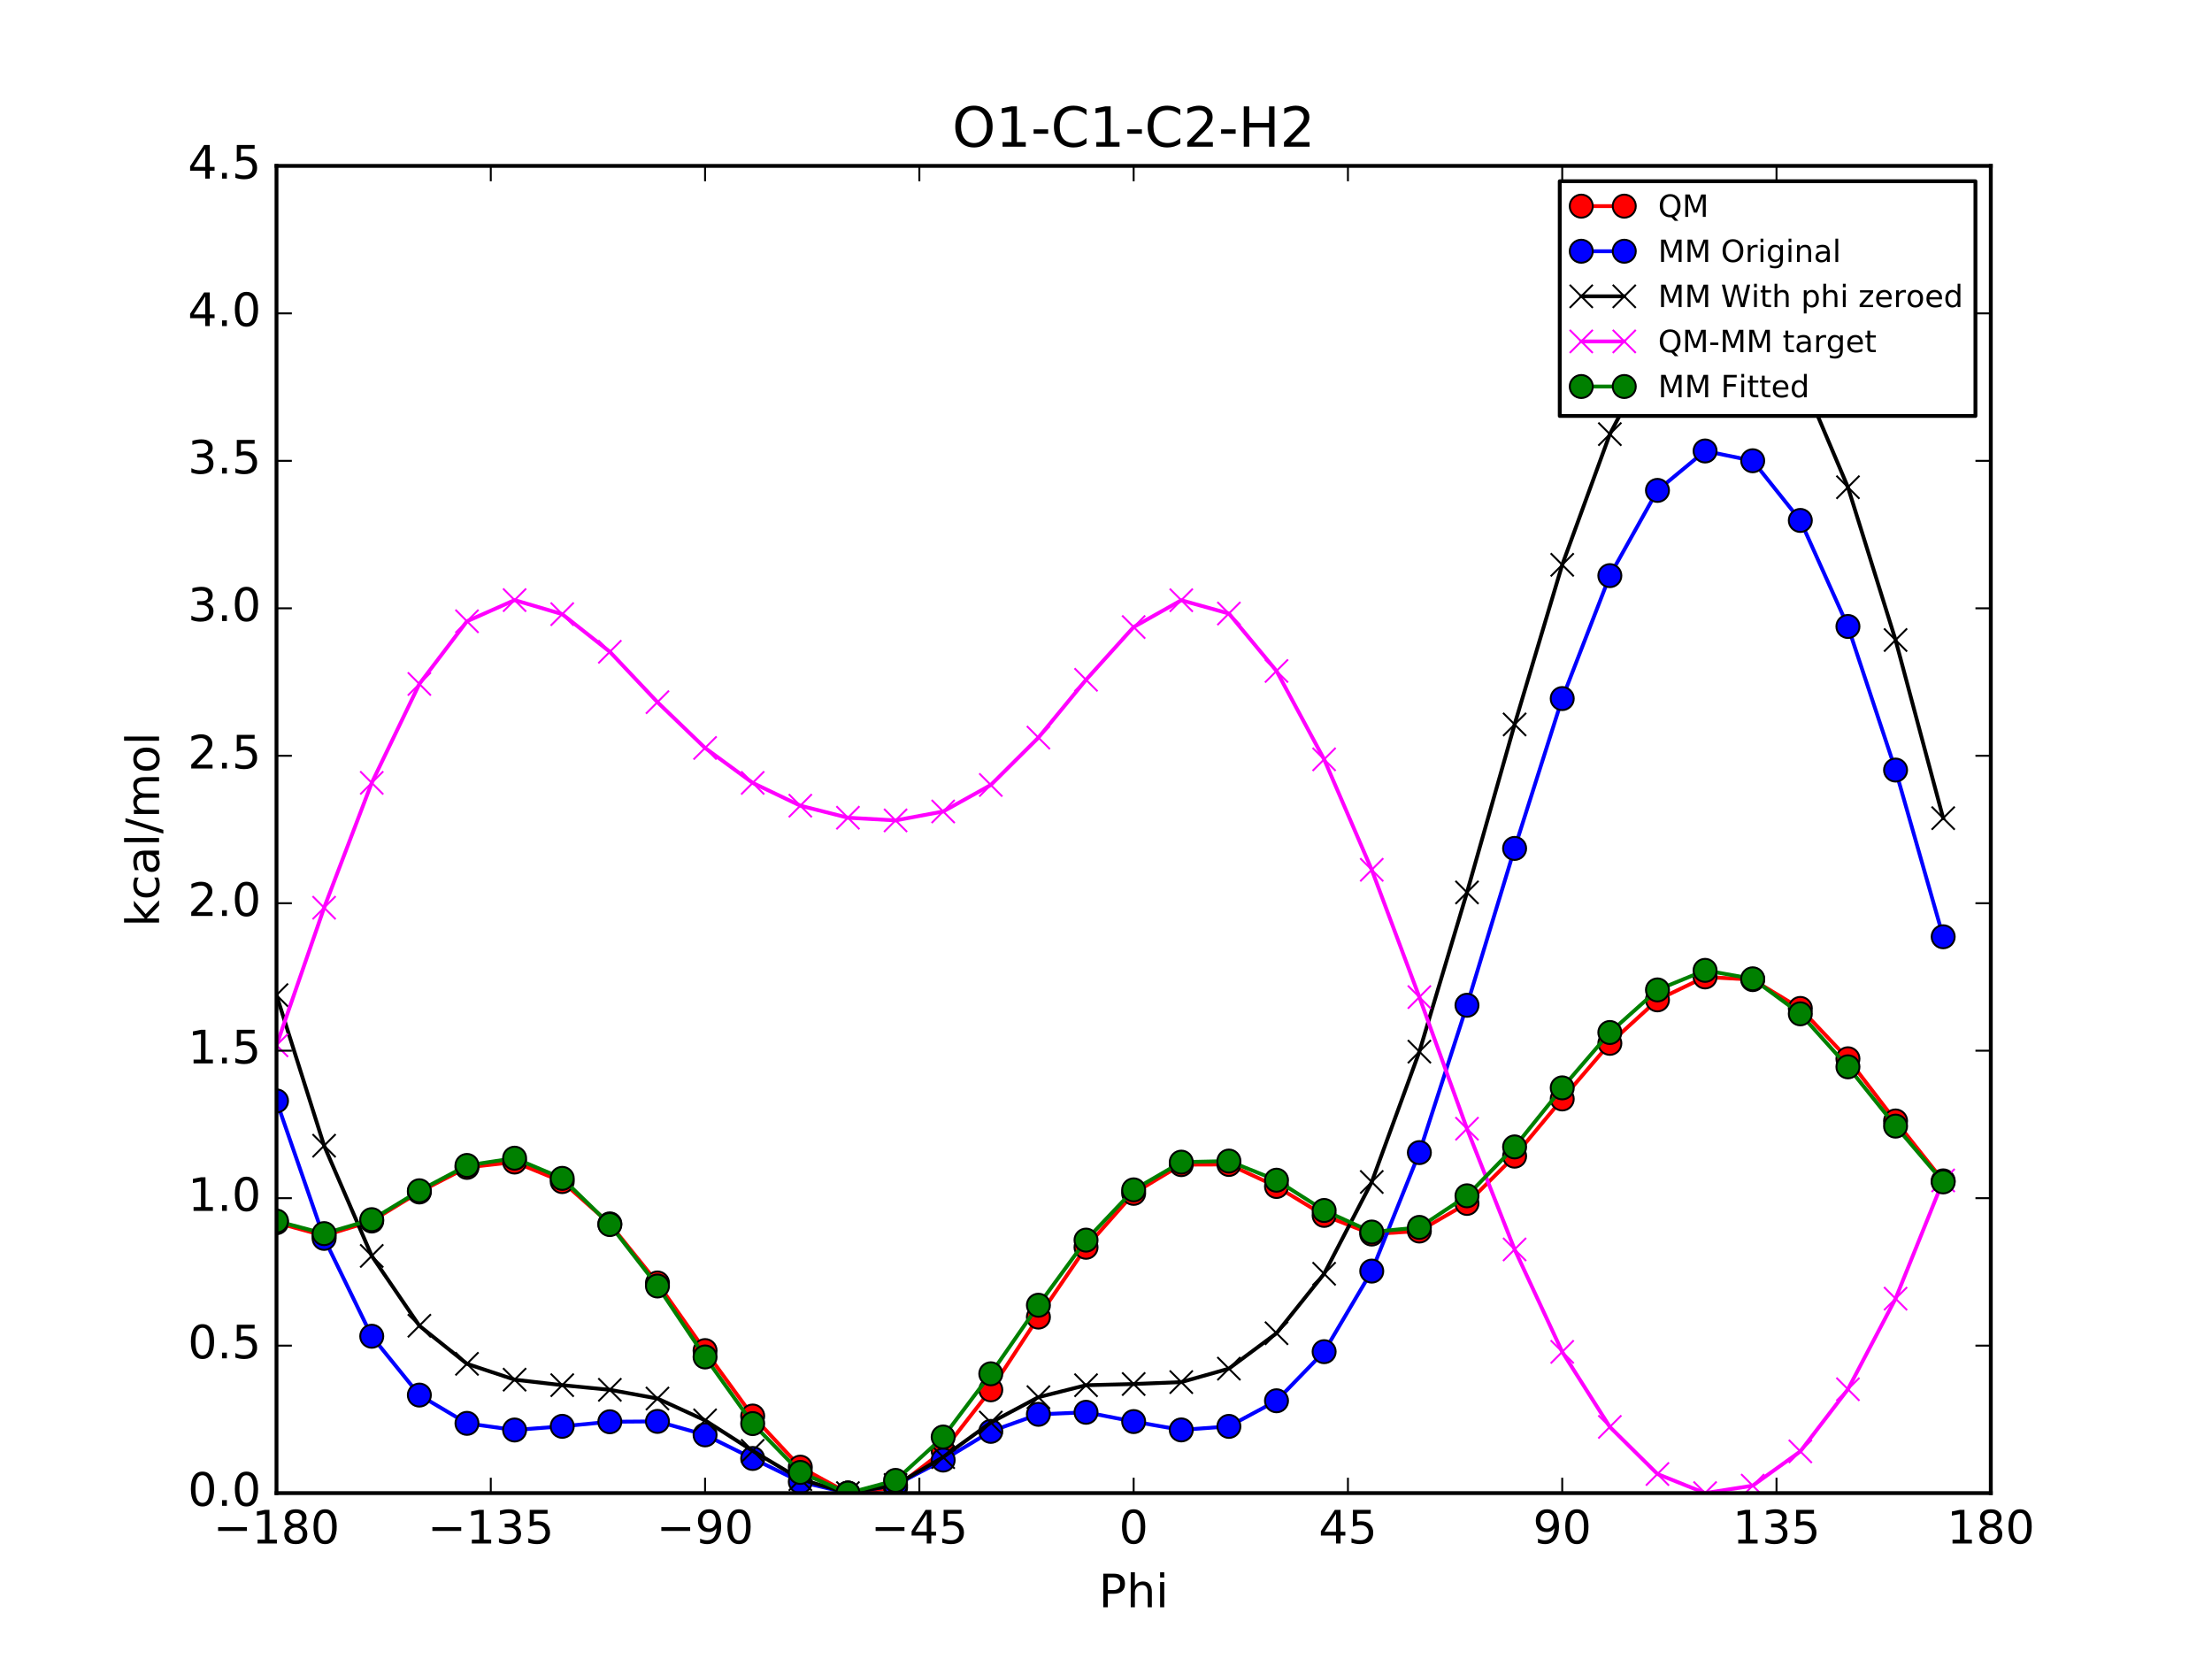 <?xml version="1.0" encoding="utf-8" standalone="no"?>
<!DOCTYPE svg PUBLIC "-//W3C//DTD SVG 1.1//EN"
  "http://www.w3.org/Graphics/SVG/1.1/DTD/svg11.dtd">
<!-- Created with matplotlib (http://matplotlib.org/) -->
<svg height="432pt" version="1.1" viewBox="0 0 576 432" width="576pt" xmlns="http://www.w3.org/2000/svg" xmlns:xlink="http://www.w3.org/1999/xlink">
 <defs>
  <style type="text/css">
*{stroke-linecap:butt;stroke-linejoin:round;stroke-miterlimit:100000;}
  </style>
 </defs>
 <g id="figure_1">
  <g id="patch_1">
   <path d="M 0 432 
L 576 432 
L 576 0 
L 0 0 
z
" style="fill:#ffffff;"/>
  </g>
  <g id="axes_1">
   <g id="patch_2">
    <path d="M 72 388.8 
L 518.4 388.8 
L 518.4 43.2 
L 72 43.2 
z
" style="fill:#ffffff;"/>
   </g>
   <g id="line2d_1">
    <path clip-path="url(#p0751ce3abf)" d="M 72.001 318.389 
L 84.4 321.778 
L 96.8 317.953 
L 109.2 310.391 
L 121.6 303.984 
L 134 302.594 
L 146.4 307.681 
L 158.8 318.696 
L 171.2 334.085 
L 183.6 351.69 
L 196 368.732 
L 208.4 382.044 
L 220.8 388.8 
L 233.2 387.379 
L 245.6 377.806 
L 258 361.907 
L 270.4 342.967 
L 282.8 324.79 
L 295.201 310.746 
L 307.6 303.266 
L 320 303.221 
L 332.4 308.959 
L 344.8 316.487 
L 357.2 321.345 
L 369.6 320.559 
L 382 313.364 
L 394.4 301.061 
L 406.8 286.165 
L 419.2 271.683 
L 431.6 260.364 
L 444 254.395 
L 456.4 255.091 
L 468.8 262.595 
L 481.2 275.704 
L 493.6 291.897 
L 506 307.495 
" style="fill:none;stroke:#ff0000;stroke-linecap:square;"/>
    <defs>
     <path d="M 0 3 
C 0.796 3 1.559 2.684 2.121 2.121 
C 2.684 1.559 3 0.796 3 0 
C 3 -0.796 2.684 -1.559 2.121 -2.121 
C 1.559 -2.684 0.796 -3 0 -3 
C -0.796 -3 -1.559 -2.684 -2.121 -2.121 
C -2.684 -1.559 -3 -0.796 -3 0 
C -3 0.796 -2.684 1.559 -2.121 2.121 
C -1.559 2.684 -0.796 3 0 3 
z
" id="me60878166b" style="stroke:#000000;stroke-width:0.5;"/>
    </defs>
    <g clip-path="url(#p0751ce3abf)">
     <use style="fill:#ff0000;stroke:#000000;stroke-width:0.5;" x="72.001" xlink:href="#me60878166b" y="318.389"/>
     <use style="fill:#ff0000;stroke:#000000;stroke-width:0.5;" x="84.4" xlink:href="#me60878166b" y="321.778"/>
     <use style="fill:#ff0000;stroke:#000000;stroke-width:0.5;" x="96.8" xlink:href="#me60878166b" y="317.953"/>
     <use style="fill:#ff0000;stroke:#000000;stroke-width:0.5;" x="109.2" xlink:href="#me60878166b" y="310.391"/>
     <use style="fill:#ff0000;stroke:#000000;stroke-width:0.5;" x="121.6" xlink:href="#me60878166b" y="303.984"/>
     <use style="fill:#ff0000;stroke:#000000;stroke-width:0.5;" x="134" xlink:href="#me60878166b" y="302.594"/>
     <use style="fill:#ff0000;stroke:#000000;stroke-width:0.5;" x="146.4" xlink:href="#me60878166b" y="307.681"/>
     <use style="fill:#ff0000;stroke:#000000;stroke-width:0.5;" x="158.8" xlink:href="#me60878166b" y="318.696"/>
     <use style="fill:#ff0000;stroke:#000000;stroke-width:0.5;" x="171.2" xlink:href="#me60878166b" y="334.085"/>
     <use style="fill:#ff0000;stroke:#000000;stroke-width:0.5;" x="183.6" xlink:href="#me60878166b" y="351.69"/>
     <use style="fill:#ff0000;stroke:#000000;stroke-width:0.5;" x="196" xlink:href="#me60878166b" y="368.732"/>
     <use style="fill:#ff0000;stroke:#000000;stroke-width:0.5;" x="208.4" xlink:href="#me60878166b" y="382.044"/>
     <use style="fill:#ff0000;stroke:#000000;stroke-width:0.5;" x="220.8" xlink:href="#me60878166b" y="388.8"/>
     <use style="fill:#ff0000;stroke:#000000;stroke-width:0.5;" x="233.2" xlink:href="#me60878166b" y="387.379"/>
     <use style="fill:#ff0000;stroke:#000000;stroke-width:0.5;" x="245.6" xlink:href="#me60878166b" y="377.806"/>
     <use style="fill:#ff0000;stroke:#000000;stroke-width:0.5;" x="258" xlink:href="#me60878166b" y="361.907"/>
     <use style="fill:#ff0000;stroke:#000000;stroke-width:0.5;" x="270.4" xlink:href="#me60878166b" y="342.967"/>
     <use style="fill:#ff0000;stroke:#000000;stroke-width:0.5;" x="282.8" xlink:href="#me60878166b" y="324.79"/>
     <use style="fill:#ff0000;stroke:#000000;stroke-width:0.5;" x="295.201" xlink:href="#me60878166b" y="310.746"/>
     <use style="fill:#ff0000;stroke:#000000;stroke-width:0.5;" x="307.6" xlink:href="#me60878166b" y="303.266"/>
     <use style="fill:#ff0000;stroke:#000000;stroke-width:0.5;" x="320" xlink:href="#me60878166b" y="303.221"/>
     <use style="fill:#ff0000;stroke:#000000;stroke-width:0.5;" x="332.4" xlink:href="#me60878166b" y="308.959"/>
     <use style="fill:#ff0000;stroke:#000000;stroke-width:0.5;" x="344.8" xlink:href="#me60878166b" y="316.487"/>
     <use style="fill:#ff0000;stroke:#000000;stroke-width:0.5;" x="357.2" xlink:href="#me60878166b" y="321.345"/>
     <use style="fill:#ff0000;stroke:#000000;stroke-width:0.5;" x="369.6" xlink:href="#me60878166b" y="320.559"/>
     <use style="fill:#ff0000;stroke:#000000;stroke-width:0.5;" x="382" xlink:href="#me60878166b" y="313.364"/>
     <use style="fill:#ff0000;stroke:#000000;stroke-width:0.5;" x="394.4" xlink:href="#me60878166b" y="301.061"/>
     <use style="fill:#ff0000;stroke:#000000;stroke-width:0.5;" x="406.8" xlink:href="#me60878166b" y="286.165"/>
     <use style="fill:#ff0000;stroke:#000000;stroke-width:0.5;" x="419.2" xlink:href="#me60878166b" y="271.683"/>
     <use style="fill:#ff0000;stroke:#000000;stroke-width:0.5;" x="431.6" xlink:href="#me60878166b" y="260.364"/>
     <use style="fill:#ff0000;stroke:#000000;stroke-width:0.5;" x="444" xlink:href="#me60878166b" y="254.395"/>
     <use style="fill:#ff0000;stroke:#000000;stroke-width:0.5;" x="456.4" xlink:href="#me60878166b" y="255.091"/>
     <use style="fill:#ff0000;stroke:#000000;stroke-width:0.5;" x="468.8" xlink:href="#me60878166b" y="262.595"/>
     <use style="fill:#ff0000;stroke:#000000;stroke-width:0.5;" x="481.2" xlink:href="#me60878166b" y="275.704"/>
     <use style="fill:#ff0000;stroke:#000000;stroke-width:0.5;" x="493.6" xlink:href="#me60878166b" y="291.897"/>
     <use style="fill:#ff0000;stroke:#000000;stroke-width:0.5;" x="506" xlink:href="#me60878166b" y="307.495"/>
    </g>
   </g>
   <g id="line2d_2">
    <path clip-path="url(#p0751ce3abf)" d="M 72.001 286.673 
L 84.4 322.471 
L 96.8 347.954 
L 109.2 363.275 
L 121.6 370.637 
L 134 372.37 
L 146.4 371.413 
L 158.8 370.225 
L 171.2 370.127 
L 183.6 373.639 
L 196 379.78 
L 208.4 385.849 
L 220.8 388.8 
L 233.2 386.693 
L 245.6 380.202 
L 258 372.726 
L 270.4 368.287 
L 282.8 367.753 
L 295.201 370.174 
L 307.6 372.349 
L 320 371.427 
L 332.4 364.758 
L 344.8 351.973 
L 357.2 330.99 
L 369.6 300.133 
L 382 261.77 
L 394.4 220.927 
L 406.8 181.905 
L 419.2 149.893 
L 431.6 127.697 
L 444 117.436 
L 456.4 119.979 
L 468.8 135.521 
L 481.2 163.133 
L 493.6 200.523 
L 506 243.932 
" style="fill:none;stroke:#0000ff;stroke-linecap:square;"/>
    <defs>
     <path d="M 0 3 
C 0.796 3 1.559 2.684 2.121 2.121 
C 2.684 1.559 3 0.796 3 0 
C 3 -0.796 2.684 -1.559 2.121 -2.121 
C 1.559 -2.684 0.796 -3 0 -3 
C -0.796 -3 -1.559 -2.684 -2.121 -2.121 
C -2.684 -1.559 -3 -0.796 -3 0 
C -3 0.796 -2.684 1.559 -2.121 2.121 
C -1.559 2.684 -0.796 3 0 3 
z
" id="m9557fcaba2" style="stroke:#000000;stroke-width:0.5;"/>
    </defs>
    <g clip-path="url(#p0751ce3abf)">
     <use style="fill:#0000ff;stroke:#000000;stroke-width:0.5;" x="72.001" xlink:href="#m9557fcaba2" y="286.673"/>
     <use style="fill:#0000ff;stroke:#000000;stroke-width:0.5;" x="84.4" xlink:href="#m9557fcaba2" y="322.471"/>
     <use style="fill:#0000ff;stroke:#000000;stroke-width:0.5;" x="96.8" xlink:href="#m9557fcaba2" y="347.954"/>
     <use style="fill:#0000ff;stroke:#000000;stroke-width:0.5;" x="109.2" xlink:href="#m9557fcaba2" y="363.275"/>
     <use style="fill:#0000ff;stroke:#000000;stroke-width:0.5;" x="121.6" xlink:href="#m9557fcaba2" y="370.637"/>
     <use style="fill:#0000ff;stroke:#000000;stroke-width:0.5;" x="134" xlink:href="#m9557fcaba2" y="372.37"/>
     <use style="fill:#0000ff;stroke:#000000;stroke-width:0.5;" x="146.4" xlink:href="#m9557fcaba2" y="371.413"/>
     <use style="fill:#0000ff;stroke:#000000;stroke-width:0.5;" x="158.8" xlink:href="#m9557fcaba2" y="370.225"/>
     <use style="fill:#0000ff;stroke:#000000;stroke-width:0.5;" x="171.2" xlink:href="#m9557fcaba2" y="370.127"/>
     <use style="fill:#0000ff;stroke:#000000;stroke-width:0.5;" x="183.6" xlink:href="#m9557fcaba2" y="373.639"/>
     <use style="fill:#0000ff;stroke:#000000;stroke-width:0.5;" x="196" xlink:href="#m9557fcaba2" y="379.78"/>
     <use style="fill:#0000ff;stroke:#000000;stroke-width:0.5;" x="208.4" xlink:href="#m9557fcaba2" y="385.849"/>
     <use style="fill:#0000ff;stroke:#000000;stroke-width:0.5;" x="220.8" xlink:href="#m9557fcaba2" y="388.8"/>
     <use style="fill:#0000ff;stroke:#000000;stroke-width:0.5;" x="233.2" xlink:href="#m9557fcaba2" y="386.693"/>
     <use style="fill:#0000ff;stroke:#000000;stroke-width:0.5;" x="245.6" xlink:href="#m9557fcaba2" y="380.202"/>
     <use style="fill:#0000ff;stroke:#000000;stroke-width:0.5;" x="258" xlink:href="#m9557fcaba2" y="372.726"/>
     <use style="fill:#0000ff;stroke:#000000;stroke-width:0.5;" x="270.4" xlink:href="#m9557fcaba2" y="368.287"/>
     <use style="fill:#0000ff;stroke:#000000;stroke-width:0.5;" x="282.8" xlink:href="#m9557fcaba2" y="367.753"/>
     <use style="fill:#0000ff;stroke:#000000;stroke-width:0.5;" x="295.201" xlink:href="#m9557fcaba2" y="370.174"/>
     <use style="fill:#0000ff;stroke:#000000;stroke-width:0.5;" x="307.6" xlink:href="#m9557fcaba2" y="372.349"/>
     <use style="fill:#0000ff;stroke:#000000;stroke-width:0.5;" x="320" xlink:href="#m9557fcaba2" y="371.427"/>
     <use style="fill:#0000ff;stroke:#000000;stroke-width:0.5;" x="332.4" xlink:href="#m9557fcaba2" y="364.758"/>
     <use style="fill:#0000ff;stroke:#000000;stroke-width:0.5;" x="344.8" xlink:href="#m9557fcaba2" y="351.973"/>
     <use style="fill:#0000ff;stroke:#000000;stroke-width:0.5;" x="357.2" xlink:href="#m9557fcaba2" y="330.99"/>
     <use style="fill:#0000ff;stroke:#000000;stroke-width:0.5;" x="369.6" xlink:href="#m9557fcaba2" y="300.133"/>
     <use style="fill:#0000ff;stroke:#000000;stroke-width:0.5;" x="382" xlink:href="#m9557fcaba2" y="261.77"/>
     <use style="fill:#0000ff;stroke:#000000;stroke-width:0.5;" x="394.4" xlink:href="#m9557fcaba2" y="220.927"/>
     <use style="fill:#0000ff;stroke:#000000;stroke-width:0.5;" x="406.8" xlink:href="#m9557fcaba2" y="181.905"/>
     <use style="fill:#0000ff;stroke:#000000;stroke-width:0.5;" x="419.2" xlink:href="#m9557fcaba2" y="149.893"/>
     <use style="fill:#0000ff;stroke:#000000;stroke-width:0.5;" x="431.6" xlink:href="#m9557fcaba2" y="127.697"/>
     <use style="fill:#0000ff;stroke:#000000;stroke-width:0.5;" x="444" xlink:href="#m9557fcaba2" y="117.436"/>
     <use style="fill:#0000ff;stroke:#000000;stroke-width:0.5;" x="456.4" xlink:href="#m9557fcaba2" y="119.979"/>
     <use style="fill:#0000ff;stroke:#000000;stroke-width:0.5;" x="468.8" xlink:href="#m9557fcaba2" y="135.521"/>
     <use style="fill:#0000ff;stroke:#000000;stroke-width:0.5;" x="481.2" xlink:href="#m9557fcaba2" y="163.133"/>
     <use style="fill:#0000ff;stroke:#000000;stroke-width:0.5;" x="493.6" xlink:href="#m9557fcaba2" y="200.523"/>
     <use style="fill:#0000ff;stroke:#000000;stroke-width:0.5;" x="506" xlink:href="#m9557fcaba2" y="243.932"/>
    </g>
   </g>
   <g id="line2d_3">
    <path clip-path="url(#p0751ce3abf)" d="M 72.001 259.128 
L 84.4 298.34 
L 96.8 327.035 
L 109.2 345.221 
L 121.6 355.138 
L 134 359.261 
L 146.4 360.692 
L 158.8 361.904 
L 171.2 364.175 
L 183.6 369.855 
L 196 377.801 
L 208.4 385.176 
L 220.8 388.8 
L 233.2 386.681 
L 245.6 379.43 
L 258 370.433 
L 270.4 363.822 
L 282.8 360.707 
L 295.201 360.397 
L 307.6 359.896 
L 320 356.392 
L 332.4 347.173 
L 344.8 331.688 
L 357.2 307.782 
L 369.6 273.846 
L 382 232.381 
L 394.4 188.642 
L 406.8 147.075 
L 419.2 113.05 
L 431.6 89.464 
L 444 78.527 
L 456.4 81.164 
L 468.8 97.589 
L 481.2 126.878 
L 493.6 166.66 
L 506 213.048 
" style="fill:none;stroke:#000000;stroke-linecap:square;"/>
    <defs>
     <path d="M -3 3 
L 3 -3 
M -3 -3 
L 3 3 
" id="mff83d331c1" style="stroke:#000000;stroke-width:0.5;"/>
    </defs>
    <g clip-path="url(#p0751ce3abf)">
     <use style="stroke:#000000;stroke-width:0.5;" x="72.001" xlink:href="#mff83d331c1" y="259.128"/>
     <use style="stroke:#000000;stroke-width:0.5;" x="84.4" xlink:href="#mff83d331c1" y="298.34"/>
     <use style="stroke:#000000;stroke-width:0.5;" x="96.8" xlink:href="#mff83d331c1" y="327.035"/>
     <use style="stroke:#000000;stroke-width:0.5;" x="109.2" xlink:href="#mff83d331c1" y="345.221"/>
     <use style="stroke:#000000;stroke-width:0.5;" x="121.6" xlink:href="#mff83d331c1" y="355.138"/>
     <use style="stroke:#000000;stroke-width:0.5;" x="134" xlink:href="#mff83d331c1" y="359.261"/>
     <use style="stroke:#000000;stroke-width:0.5;" x="146.4" xlink:href="#mff83d331c1" y="360.692"/>
     <use style="stroke:#000000;stroke-width:0.5;" x="158.8" xlink:href="#mff83d331c1" y="361.904"/>
     <use style="stroke:#000000;stroke-width:0.5;" x="171.2" xlink:href="#mff83d331c1" y="364.175"/>
     <use style="stroke:#000000;stroke-width:0.5;" x="183.6" xlink:href="#mff83d331c1" y="369.855"/>
     <use style="stroke:#000000;stroke-width:0.5;" x="196" xlink:href="#mff83d331c1" y="377.801"/>
     <use style="stroke:#000000;stroke-width:0.5;" x="208.4" xlink:href="#mff83d331c1" y="385.176"/>
     <use style="stroke:#000000;stroke-width:0.5;" x="220.8" xlink:href="#mff83d331c1" y="388.8"/>
     <use style="stroke:#000000;stroke-width:0.5;" x="233.2" xlink:href="#mff83d331c1" y="386.681"/>
     <use style="stroke:#000000;stroke-width:0.5;" x="245.6" xlink:href="#mff83d331c1" y="379.43"/>
     <use style="stroke:#000000;stroke-width:0.5;" x="258" xlink:href="#mff83d331c1" y="370.433"/>
     <use style="stroke:#000000;stroke-width:0.5;" x="270.4" xlink:href="#mff83d331c1" y="363.822"/>
     <use style="stroke:#000000;stroke-width:0.5;" x="282.8" xlink:href="#mff83d331c1" y="360.707"/>
     <use style="stroke:#000000;stroke-width:0.5;" x="295.201" xlink:href="#mff83d331c1" y="360.397"/>
     <use style="stroke:#000000;stroke-width:0.5;" x="307.6" xlink:href="#mff83d331c1" y="359.896"/>
     <use style="stroke:#000000;stroke-width:0.5;" x="320" xlink:href="#mff83d331c1" y="356.392"/>
     <use style="stroke:#000000;stroke-width:0.5;" x="332.4" xlink:href="#mff83d331c1" y="347.173"/>
     <use style="stroke:#000000;stroke-width:0.5;" x="344.8" xlink:href="#mff83d331c1" y="331.688"/>
     <use style="stroke:#000000;stroke-width:0.5;" x="357.2" xlink:href="#mff83d331c1" y="307.782"/>
     <use style="stroke:#000000;stroke-width:0.5;" x="369.6" xlink:href="#mff83d331c1" y="273.846"/>
     <use style="stroke:#000000;stroke-width:0.5;" x="382" xlink:href="#mff83d331c1" y="232.381"/>
     <use style="stroke:#000000;stroke-width:0.5;" x="394.4" xlink:href="#mff83d331c1" y="188.642"/>
     <use style="stroke:#000000;stroke-width:0.5;" x="406.8" xlink:href="#mff83d331c1" y="147.075"/>
     <use style="stroke:#000000;stroke-width:0.5;" x="419.2" xlink:href="#mff83d331c1" y="113.05"/>
     <use style="stroke:#000000;stroke-width:0.5;" x="431.6" xlink:href="#mff83d331c1" y="89.464"/>
     <use style="stroke:#000000;stroke-width:0.5;" x="444" xlink:href="#mff83d331c1" y="78.527"/>
     <use style="stroke:#000000;stroke-width:0.5;" x="456.4" xlink:href="#mff83d331c1" y="81.164"/>
     <use style="stroke:#000000;stroke-width:0.5;" x="468.8" xlink:href="#mff83d331c1" y="97.589"/>
     <use style="stroke:#000000;stroke-width:0.5;" x="481.2" xlink:href="#mff83d331c1" y="126.878"/>
     <use style="stroke:#000000;stroke-width:0.5;" x="493.6" xlink:href="#mff83d331c1" y="166.66"/>
     <use style="stroke:#000000;stroke-width:0.5;" x="506" xlink:href="#mff83d331c1" y="213.048"/>
    </g>
   </g>
   <g id="line2d_4">
    <path clip-path="url(#p0751ce3abf)" d="M 72.001 272.193 
L 84.4 236.37 
L 96.8 203.85 
L 109.2 178.102 
L 121.6 161.778 
L 134 156.265 
L 146.4 159.921 
L 158.8 169.724 
L 171.2 182.841 
L 183.6 194.768 
L 196 203.862 
L 208.4 209.8 
L 220.8 212.932 
L 233.2 213.63 
L 245.6 211.308 
L 258 204.407 
L 270.4 192.077 
L 282.8 177.015 
L 295.201 163.281 
L 307.6 156.302 
L 320 159.761 
L 332.4 174.718 
L 344.8 197.731 
L 357.2 226.494 
L 369.6 259.645 
L 382 293.915 
L 394.4 325.351 
L 406.8 352.022 
L 419.2 371.565 
L 431.6 383.832 
L 444 388.8 
L 456.4 386.86 
L 468.8 377.938 
L 481.2 361.758 
L 493.6 338.168 
L 506 307.379 
" style="fill:none;stroke:#ff00ff;stroke-linecap:square;"/>
    <defs>
     <path d="M -3 3 
L 3 -3 
M -3 -3 
L 3 3 
" id="m283fae4f85" style="stroke:#ff00ff;stroke-width:0.5;"/>
    </defs>
    <g clip-path="url(#p0751ce3abf)">
     <use style="fill:#ff00ff;stroke:#ff00ff;stroke-width:0.5;" x="72.001" xlink:href="#m283fae4f85" y="272.193"/>
     <use style="fill:#ff00ff;stroke:#ff00ff;stroke-width:0.5;" x="84.4" xlink:href="#m283fae4f85" y="236.37"/>
     <use style="fill:#ff00ff;stroke:#ff00ff;stroke-width:0.5;" x="96.8" xlink:href="#m283fae4f85" y="203.85"/>
     <use style="fill:#ff00ff;stroke:#ff00ff;stroke-width:0.5;" x="109.2" xlink:href="#m283fae4f85" y="178.102"/>
     <use style="fill:#ff00ff;stroke:#ff00ff;stroke-width:0.5;" x="121.6" xlink:href="#m283fae4f85" y="161.778"/>
     <use style="fill:#ff00ff;stroke:#ff00ff;stroke-width:0.5;" x="134" xlink:href="#m283fae4f85" y="156.265"/>
     <use style="fill:#ff00ff;stroke:#ff00ff;stroke-width:0.5;" x="146.4" xlink:href="#m283fae4f85" y="159.921"/>
     <use style="fill:#ff00ff;stroke:#ff00ff;stroke-width:0.5;" x="158.8" xlink:href="#m283fae4f85" y="169.724"/>
     <use style="fill:#ff00ff;stroke:#ff00ff;stroke-width:0.5;" x="171.2" xlink:href="#m283fae4f85" y="182.841"/>
     <use style="fill:#ff00ff;stroke:#ff00ff;stroke-width:0.5;" x="183.6" xlink:href="#m283fae4f85" y="194.768"/>
     <use style="fill:#ff00ff;stroke:#ff00ff;stroke-width:0.5;" x="196" xlink:href="#m283fae4f85" y="203.862"/>
     <use style="fill:#ff00ff;stroke:#ff00ff;stroke-width:0.5;" x="208.4" xlink:href="#m283fae4f85" y="209.8"/>
     <use style="fill:#ff00ff;stroke:#ff00ff;stroke-width:0.5;" x="220.8" xlink:href="#m283fae4f85" y="212.932"/>
     <use style="fill:#ff00ff;stroke:#ff00ff;stroke-width:0.5;" x="233.2" xlink:href="#m283fae4f85" y="213.63"/>
     <use style="fill:#ff00ff;stroke:#ff00ff;stroke-width:0.5;" x="245.6" xlink:href="#m283fae4f85" y="211.308"/>
     <use style="fill:#ff00ff;stroke:#ff00ff;stroke-width:0.5;" x="258" xlink:href="#m283fae4f85" y="204.407"/>
     <use style="fill:#ff00ff;stroke:#ff00ff;stroke-width:0.5;" x="270.4" xlink:href="#m283fae4f85" y="192.077"/>
     <use style="fill:#ff00ff;stroke:#ff00ff;stroke-width:0.5;" x="282.8" xlink:href="#m283fae4f85" y="177.015"/>
     <use style="fill:#ff00ff;stroke:#ff00ff;stroke-width:0.5;" x="295.201" xlink:href="#m283fae4f85" y="163.281"/>
     <use style="fill:#ff00ff;stroke:#ff00ff;stroke-width:0.5;" x="307.6" xlink:href="#m283fae4f85" y="156.302"/>
     <use style="fill:#ff00ff;stroke:#ff00ff;stroke-width:0.5;" x="320" xlink:href="#m283fae4f85" y="159.761"/>
     <use style="fill:#ff00ff;stroke:#ff00ff;stroke-width:0.5;" x="332.4" xlink:href="#m283fae4f85" y="174.718"/>
     <use style="fill:#ff00ff;stroke:#ff00ff;stroke-width:0.5;" x="344.8" xlink:href="#m283fae4f85" y="197.731"/>
     <use style="fill:#ff00ff;stroke:#ff00ff;stroke-width:0.5;" x="357.2" xlink:href="#m283fae4f85" y="226.494"/>
     <use style="fill:#ff00ff;stroke:#ff00ff;stroke-width:0.5;" x="369.6" xlink:href="#m283fae4f85" y="259.645"/>
     <use style="fill:#ff00ff;stroke:#ff00ff;stroke-width:0.5;" x="382" xlink:href="#m283fae4f85" y="293.915"/>
     <use style="fill:#ff00ff;stroke:#ff00ff;stroke-width:0.5;" x="394.4" xlink:href="#m283fae4f85" y="325.351"/>
     <use style="fill:#ff00ff;stroke:#ff00ff;stroke-width:0.5;" x="406.8" xlink:href="#m283fae4f85" y="352.022"/>
     <use style="fill:#ff00ff;stroke:#ff00ff;stroke-width:0.5;" x="419.2" xlink:href="#m283fae4f85" y="371.565"/>
     <use style="fill:#ff00ff;stroke:#ff00ff;stroke-width:0.5;" x="431.6" xlink:href="#m283fae4f85" y="383.832"/>
     <use style="fill:#ff00ff;stroke:#ff00ff;stroke-width:0.5;" x="444" xlink:href="#m283fae4f85" y="388.8"/>
     <use style="fill:#ff00ff;stroke:#ff00ff;stroke-width:0.5;" x="456.4" xlink:href="#m283fae4f85" y="386.86"/>
     <use style="fill:#ff00ff;stroke:#ff00ff;stroke-width:0.5;" x="468.8" xlink:href="#m283fae4f85" y="377.938"/>
     <use style="fill:#ff00ff;stroke:#ff00ff;stroke-width:0.5;" x="481.2" xlink:href="#m283fae4f85" y="361.758"/>
     <use style="fill:#ff00ff;stroke:#ff00ff;stroke-width:0.5;" x="493.6" xlink:href="#m283fae4f85" y="338.168"/>
     <use style="fill:#ff00ff;stroke:#ff00ff;stroke-width:0.5;" x="506" xlink:href="#m283fae4f85" y="307.379"/>
    </g>
   </g>
   <g id="line2d_5">
    <path clip-path="url(#p0751ce3abf)" d="M 72.001 317.96 
L 84.4 321.229 
L 96.8 317.595 
L 109.2 310.071 
L 121.6 303.479 
L 134 301.59 
L 146.4 306.841 
L 158.8 318.873 
L 171.2 334.87 
L 183.6 353.351 
L 196 370.703 
L 208.4 383.414 
L 220.8 388.8 
L 233.2 385.491 
L 245.6 374.194 
L 258 357.734 
L 270.4 339.878 
L 282.8 322.922 
L 295.201 309.837 
L 307.6 302.619 
L 320 302.339 
L 332.4 307.321 
L 344.8 315.201 
L 357.2 320.816 
L 369.6 319.612 
L 382 311.383 
L 394.4 298.65 
L 406.8 283.276 
L 419.2 268.861 
L 431.6 257.771 
L 444 252.681 
L 456.4 254.88 
L 468.8 264 
L 481.2 277.8 
L 493.6 293.236 
L 506 307.767 
" style="fill:none;stroke:#008000;stroke-linecap:square;"/>
    <defs>
     <path d="M 0 3 
C 0.796 3 1.559 2.684 2.121 2.121 
C 2.684 1.559 3 0.796 3 0 
C 3 -0.796 2.684 -1.559 2.121 -2.121 
C 1.559 -2.684 0.796 -3 0 -3 
C -0.796 -3 -1.559 -2.684 -2.121 -2.121 
C -2.684 -1.559 -3 -0.796 -3 0 
C -3 0.796 -2.684 1.559 -2.121 2.121 
C -1.559 2.684 -0.796 3 0 3 
z
" id="m7d2b274a82" style="stroke:#000000;stroke-width:0.5;"/>
    </defs>
    <g clip-path="url(#p0751ce3abf)">
     <use style="fill:#008000;stroke:#000000;stroke-width:0.5;" x="72.001" xlink:href="#m7d2b274a82" y="317.96"/>
     <use style="fill:#008000;stroke:#000000;stroke-width:0.5;" x="84.4" xlink:href="#m7d2b274a82" y="321.229"/>
     <use style="fill:#008000;stroke:#000000;stroke-width:0.5;" x="96.8" xlink:href="#m7d2b274a82" y="317.595"/>
     <use style="fill:#008000;stroke:#000000;stroke-width:0.5;" x="109.2" xlink:href="#m7d2b274a82" y="310.071"/>
     <use style="fill:#008000;stroke:#000000;stroke-width:0.5;" x="121.6" xlink:href="#m7d2b274a82" y="303.479"/>
     <use style="fill:#008000;stroke:#000000;stroke-width:0.5;" x="134" xlink:href="#m7d2b274a82" y="301.59"/>
     <use style="fill:#008000;stroke:#000000;stroke-width:0.5;" x="146.4" xlink:href="#m7d2b274a82" y="306.841"/>
     <use style="fill:#008000;stroke:#000000;stroke-width:0.5;" x="158.8" xlink:href="#m7d2b274a82" y="318.873"/>
     <use style="fill:#008000;stroke:#000000;stroke-width:0.5;" x="171.2" xlink:href="#m7d2b274a82" y="334.87"/>
     <use style="fill:#008000;stroke:#000000;stroke-width:0.5;" x="183.6" xlink:href="#m7d2b274a82" y="353.351"/>
     <use style="fill:#008000;stroke:#000000;stroke-width:0.5;" x="196" xlink:href="#m7d2b274a82" y="370.703"/>
     <use style="fill:#008000;stroke:#000000;stroke-width:0.5;" x="208.4" xlink:href="#m7d2b274a82" y="383.414"/>
     <use style="fill:#008000;stroke:#000000;stroke-width:0.5;" x="220.8" xlink:href="#m7d2b274a82" y="388.8"/>
     <use style="fill:#008000;stroke:#000000;stroke-width:0.5;" x="233.2" xlink:href="#m7d2b274a82" y="385.491"/>
     <use style="fill:#008000;stroke:#000000;stroke-width:0.5;" x="245.6" xlink:href="#m7d2b274a82" y="374.194"/>
     <use style="fill:#008000;stroke:#000000;stroke-width:0.5;" x="258" xlink:href="#m7d2b274a82" y="357.734"/>
     <use style="fill:#008000;stroke:#000000;stroke-width:0.5;" x="270.4" xlink:href="#m7d2b274a82" y="339.878"/>
     <use style="fill:#008000;stroke:#000000;stroke-width:0.5;" x="282.8" xlink:href="#m7d2b274a82" y="322.922"/>
     <use style="fill:#008000;stroke:#000000;stroke-width:0.5;" x="295.201" xlink:href="#m7d2b274a82" y="309.837"/>
     <use style="fill:#008000;stroke:#000000;stroke-width:0.5;" x="307.6" xlink:href="#m7d2b274a82" y="302.619"/>
     <use style="fill:#008000;stroke:#000000;stroke-width:0.5;" x="320" xlink:href="#m7d2b274a82" y="302.339"/>
     <use style="fill:#008000;stroke:#000000;stroke-width:0.5;" x="332.4" xlink:href="#m7d2b274a82" y="307.321"/>
     <use style="fill:#008000;stroke:#000000;stroke-width:0.5;" x="344.8" xlink:href="#m7d2b274a82" y="315.201"/>
     <use style="fill:#008000;stroke:#000000;stroke-width:0.5;" x="357.2" xlink:href="#m7d2b274a82" y="320.816"/>
     <use style="fill:#008000;stroke:#000000;stroke-width:0.5;" x="369.6" xlink:href="#m7d2b274a82" y="319.612"/>
     <use style="fill:#008000;stroke:#000000;stroke-width:0.5;" x="382" xlink:href="#m7d2b274a82" y="311.383"/>
     <use style="fill:#008000;stroke:#000000;stroke-width:0.5;" x="394.4" xlink:href="#m7d2b274a82" y="298.65"/>
     <use style="fill:#008000;stroke:#000000;stroke-width:0.5;" x="406.8" xlink:href="#m7d2b274a82" y="283.276"/>
     <use style="fill:#008000;stroke:#000000;stroke-width:0.5;" x="419.2" xlink:href="#m7d2b274a82" y="268.861"/>
     <use style="fill:#008000;stroke:#000000;stroke-width:0.5;" x="431.6" xlink:href="#m7d2b274a82" y="257.771"/>
     <use style="fill:#008000;stroke:#000000;stroke-width:0.5;" x="444" xlink:href="#m7d2b274a82" y="252.681"/>
     <use style="fill:#008000;stroke:#000000;stroke-width:0.5;" x="456.4" xlink:href="#m7d2b274a82" y="254.88"/>
     <use style="fill:#008000;stroke:#000000;stroke-width:0.5;" x="468.8" xlink:href="#m7d2b274a82" y="264"/>
     <use style="fill:#008000;stroke:#000000;stroke-width:0.5;" x="481.2" xlink:href="#m7d2b274a82" y="277.8"/>
     <use style="fill:#008000;stroke:#000000;stroke-width:0.5;" x="493.6" xlink:href="#m7d2b274a82" y="293.236"/>
     <use style="fill:#008000;stroke:#000000;stroke-width:0.5;" x="506" xlink:href="#m7d2b274a82" y="307.767"/>
    </g>
   </g>
   <g id="patch_3">
    <path d="M 72 388.8 
L 518.4 388.8 
" style="fill:none;stroke:#000000;stroke-linecap:square;stroke-linejoin:miter;"/>
   </g>
   <g id="patch_4">
    <path d="M 72 43.2 
L 518.4 43.2 
" style="fill:none;stroke:#000000;stroke-linecap:square;stroke-linejoin:miter;"/>
   </g>
   <g id="patch_5">
    <path d="M 518.4 388.8 
L 518.4 43.2 
" style="fill:none;stroke:#000000;stroke-linecap:square;stroke-linejoin:miter;"/>
   </g>
   <g id="patch_6">
    <path d="M 72 388.8 
L 72 43.2 
" style="fill:none;stroke:#000000;stroke-linecap:square;stroke-linejoin:miter;"/>
   </g>
   <g id="matplotlib.axis_1">
    <g id="xtick_1">
     <g id="line2d_6">
      <defs>
       <path d="M 0 0 
L 0 -4 
" id="m787a6247c1" style="stroke:#000000;stroke-width:0.5;"/>
      </defs>
      <g>
       <use style="stroke:#000000;stroke-width:0.5;" x="72.0" xlink:href="#m787a6247c1" y="388.8"/>
      </g>
     </g>
     <g id="line2d_7">
      <defs>
       <path d="M 0 0 
L 0 4 
" id="mac0c8e4d21" style="stroke:#000000;stroke-width:0.5;"/>
      </defs>
      <g>
       <use style="stroke:#000000;stroke-width:0.5;" x="72.0" xlink:href="#mac0c8e4d21" y="43.2"/>
      </g>
     </g>
     <g id="text_1">
      <!-- −180 -->
      <defs>
       <path d="M 10.594 35.5 
L 73.188 35.5 
L 73.188 27.203 
L 10.594 27.203 
z
" id="BitstreamVeraSans-Roman-2212"/>
       <path d="M 12.406 8.297 
L 28.516 8.297 
L 28.516 63.922 
L 10.984 60.406 
L 10.984 69.391 
L 28.422 72.906 
L 38.281 72.906 
L 38.281 8.297 
L 54.391 8.297 
L 54.391 0 
L 12.406 0 
z
" id="BitstreamVeraSans-Roman-31"/>
       <path d="M 31.781 66.406 
Q 24.172 66.406 20.328 58.906 
Q 16.5 51.422 16.5 36.375 
Q 16.5 21.391 20.328 13.891 
Q 24.172 6.391 31.781 6.391 
Q 39.453 6.391 43.281 13.891 
Q 47.125 21.391 47.125 36.375 
Q 47.125 51.422 43.281 58.906 
Q 39.453 66.406 31.781 66.406 
M 31.781 74.219 
Q 44.047 74.219 50.516 64.516 
Q 56.984 54.828 56.984 36.375 
Q 56.984 17.969 50.516 8.266 
Q 44.047 -1.422 31.781 -1.422 
Q 19.531 -1.422 13.062 8.266 
Q 6.594 17.969 6.594 36.375 
Q 6.594 54.828 13.062 64.516 
Q 19.531 74.219 31.781 74.219 
" id="BitstreamVeraSans-Roman-30"/>
       <path d="M 31.781 34.625 
Q 24.75 34.625 20.719 30.859 
Q 16.703 27.094 16.703 20.516 
Q 16.703 13.922 20.719 10.156 
Q 24.75 6.391 31.781 6.391 
Q 38.812 6.391 42.859 10.172 
Q 46.922 13.969 46.922 20.516 
Q 46.922 27.094 42.891 30.859 
Q 38.875 34.625 31.781 34.625 
M 21.922 38.812 
Q 15.578 40.375 12.031 44.719 
Q 8.5 49.078 8.5 55.328 
Q 8.5 64.062 14.719 69.141 
Q 20.953 74.219 31.781 74.219 
Q 42.672 74.219 48.875 69.141 
Q 55.078 64.062 55.078 55.328 
Q 55.078 49.078 51.531 44.719 
Q 48 40.375 41.703 38.812 
Q 48.828 37.156 52.797 32.312 
Q 56.781 27.484 56.781 20.516 
Q 56.781 9.906 50.312 4.234 
Q 43.844 -1.422 31.781 -1.422 
Q 19.734 -1.422 13.25 4.234 
Q 6.781 9.906 6.781 20.516 
Q 6.781 27.484 10.781 32.312 
Q 14.797 37.156 21.922 38.812 
M 18.312 54.391 
Q 18.312 48.734 21.844 45.562 
Q 25.391 42.391 31.781 42.391 
Q 38.141 42.391 41.719 45.562 
Q 45.312 48.734 45.312 54.391 
Q 45.312 60.062 41.719 63.234 
Q 38.141 66.406 31.781 66.406 
Q 25.391 66.406 21.844 63.234 
Q 18.312 60.062 18.312 54.391 
" id="BitstreamVeraSans-Roman-38"/>
      </defs>
      <g transform="translate(55.52 401.918)scale(0.12 -0.12)">
       <use xlink:href="#BitstreamVeraSans-Roman-2212"/>
       <use x="83.789" xlink:href="#BitstreamVeraSans-Roman-31"/>
       <use x="147.412" xlink:href="#BitstreamVeraSans-Roman-38"/>
       <use x="211.035" xlink:href="#BitstreamVeraSans-Roman-30"/>
      </g>
     </g>
    </g>
    <g id="xtick_2">
     <g id="line2d_8">
      <g>
       <use style="stroke:#000000;stroke-width:0.5;" x="127.8" xlink:href="#m787a6247c1" y="388.8"/>
      </g>
     </g>
     <g id="line2d_9">
      <g>
       <use style="stroke:#000000;stroke-width:0.5;" x="127.8" xlink:href="#mac0c8e4d21" y="43.2"/>
      </g>
     </g>
     <g id="text_2">
      <!-- −135 -->
      <defs>
       <path d="M 10.797 72.906 
L 49.516 72.906 
L 49.516 64.594 
L 19.828 64.594 
L 19.828 46.734 
Q 21.969 47.469 24.109 47.828 
Q 26.266 48.188 28.422 48.188 
Q 40.625 48.188 47.75 41.5 
Q 54.891 34.812 54.891 23.391 
Q 54.891 11.625 47.562 5.094 
Q 40.234 -1.422 26.906 -1.422 
Q 22.312 -1.422 17.547 -0.641 
Q 12.797 0.141 7.719 1.703 
L 7.719 11.625 
Q 12.109 9.234 16.797 8.062 
Q 21.484 6.891 26.703 6.891 
Q 35.156 6.891 40.078 11.328 
Q 45.016 15.766 45.016 23.391 
Q 45.016 31 40.078 35.438 
Q 35.156 39.891 26.703 39.891 
Q 22.75 39.891 18.812 39.016 
Q 14.891 38.141 10.797 36.281 
z
" id="BitstreamVeraSans-Roman-35"/>
       <path d="M 40.578 39.312 
Q 47.656 37.797 51.625 33 
Q 55.609 28.219 55.609 21.188 
Q 55.609 10.406 48.188 4.484 
Q 40.766 -1.422 27.094 -1.422 
Q 22.516 -1.422 17.656 -0.516 
Q 12.797 0.391 7.625 2.203 
L 7.625 11.719 
Q 11.719 9.328 16.594 8.109 
Q 21.484 6.891 26.812 6.891 
Q 36.078 6.891 40.938 10.547 
Q 45.797 14.203 45.797 21.188 
Q 45.797 27.641 41.281 31.266 
Q 36.766 34.906 28.719 34.906 
L 20.219 34.906 
L 20.219 43.016 
L 29.109 43.016 
Q 36.375 43.016 40.234 45.922 
Q 44.094 48.828 44.094 54.297 
Q 44.094 59.906 40.109 62.906 
Q 36.141 65.922 28.719 65.922 
Q 24.656 65.922 20.016 65.031 
Q 15.375 64.156 9.812 62.312 
L 9.812 71.094 
Q 15.438 72.656 20.344 73.438 
Q 25.25 74.219 29.594 74.219 
Q 40.828 74.219 47.359 69.109 
Q 53.906 64.016 53.906 55.328 
Q 53.906 49.266 50.438 45.094 
Q 46.969 40.922 40.578 39.312 
" id="BitstreamVeraSans-Roman-33"/>
      </defs>
      <g transform="translate(111.32 401.918)scale(0.12 -0.12)">
       <use xlink:href="#BitstreamVeraSans-Roman-2212"/>
       <use x="83.789" xlink:href="#BitstreamVeraSans-Roman-31"/>
       <use x="147.412" xlink:href="#BitstreamVeraSans-Roman-33"/>
       <use x="211.035" xlink:href="#BitstreamVeraSans-Roman-35"/>
      </g>
     </g>
    </g>
    <g id="xtick_3">
     <g id="line2d_10">
      <g>
       <use style="stroke:#000000;stroke-width:0.5;" x="183.6" xlink:href="#m787a6247c1" y="388.8"/>
      </g>
     </g>
     <g id="line2d_11">
      <g>
       <use style="stroke:#000000;stroke-width:0.5;" x="183.6" xlink:href="#mac0c8e4d21" y="43.2"/>
      </g>
     </g>
     <g id="text_3">
      <!-- −90 -->
      <defs>
       <path d="M 10.984 1.516 
L 10.984 10.5 
Q 14.703 8.734 18.5 7.812 
Q 22.312 6.891 25.984 6.891 
Q 35.75 6.891 40.891 13.453 
Q 46.047 20.016 46.781 33.406 
Q 43.953 29.203 39.594 26.953 
Q 35.25 24.703 29.984 24.703 
Q 19.047 24.703 12.672 31.312 
Q 6.297 37.938 6.297 49.422 
Q 6.297 60.641 12.938 67.422 
Q 19.578 74.219 30.609 74.219 
Q 43.266 74.219 49.922 64.516 
Q 56.594 54.828 56.594 36.375 
Q 56.594 19.141 48.406 8.859 
Q 40.234 -1.422 26.422 -1.422 
Q 22.703 -1.422 18.891 -0.688 
Q 15.094 0.047 10.984 1.516 
M 30.609 32.422 
Q 37.25 32.422 41.125 36.953 
Q 45.016 41.5 45.016 49.422 
Q 45.016 57.281 41.125 61.844 
Q 37.25 66.406 30.609 66.406 
Q 23.969 66.406 20.094 61.844 
Q 16.219 57.281 16.219 49.422 
Q 16.219 41.5 20.094 36.953 
Q 23.969 32.422 30.609 32.422 
" id="BitstreamVeraSans-Roman-39"/>
      </defs>
      <g transform="translate(170.937 401.918)scale(0.12 -0.12)">
       <use xlink:href="#BitstreamVeraSans-Roman-2212"/>
       <use x="83.789" xlink:href="#BitstreamVeraSans-Roman-39"/>
       <use x="147.412" xlink:href="#BitstreamVeraSans-Roman-30"/>
      </g>
     </g>
    </g>
    <g id="xtick_4">
     <g id="line2d_12">
      <g>
       <use style="stroke:#000000;stroke-width:0.5;" x="239.4" xlink:href="#m787a6247c1" y="388.8"/>
      </g>
     </g>
     <g id="line2d_13">
      <g>
       <use style="stroke:#000000;stroke-width:0.5;" x="239.4" xlink:href="#mac0c8e4d21" y="43.2"/>
      </g>
     </g>
     <g id="text_4">
      <!-- −45 -->
      <defs>
       <path d="M 37.797 64.312 
L 12.891 25.391 
L 37.797 25.391 
z
M 35.203 72.906 
L 47.609 72.906 
L 47.609 25.391 
L 58.016 25.391 
L 58.016 17.188 
L 47.609 17.188 
L 47.609 0 
L 37.797 0 
L 37.797 17.188 
L 4.891 17.188 
L 4.891 26.703 
z
" id="BitstreamVeraSans-Roman-34"/>
      </defs>
      <g transform="translate(226.737 401.918)scale(0.12 -0.12)">
       <use xlink:href="#BitstreamVeraSans-Roman-2212"/>
       <use x="83.789" xlink:href="#BitstreamVeraSans-Roman-34"/>
       <use x="147.412" xlink:href="#BitstreamVeraSans-Roman-35"/>
      </g>
     </g>
    </g>
    <g id="xtick_5">
     <g id="line2d_14">
      <g>
       <use style="stroke:#000000;stroke-width:0.5;" x="295.2" xlink:href="#m787a6247c1" y="388.8"/>
      </g>
     </g>
     <g id="line2d_15">
      <g>
       <use style="stroke:#000000;stroke-width:0.5;" x="295.2" xlink:href="#mac0c8e4d21" y="43.2"/>
      </g>
     </g>
     <g id="text_5">
      <!-- 0 -->
      <g transform="translate(291.382 401.918)scale(0.12 -0.12)">
       <use xlink:href="#BitstreamVeraSans-Roman-30"/>
      </g>
     </g>
    </g>
    <g id="xtick_6">
     <g id="line2d_16">
      <g>
       <use style="stroke:#000000;stroke-width:0.5;" x="351.0" xlink:href="#m787a6247c1" y="388.8"/>
      </g>
     </g>
     <g id="line2d_17">
      <g>
       <use style="stroke:#000000;stroke-width:0.5;" x="351.0" xlink:href="#mac0c8e4d21" y="43.2"/>
      </g>
     </g>
     <g id="text_6">
      <!-- 45 -->
      <g transform="translate(343.365 401.918)scale(0.12 -0.12)">
       <use xlink:href="#BitstreamVeraSans-Roman-34"/>
       <use x="63.623" xlink:href="#BitstreamVeraSans-Roman-35"/>
      </g>
     </g>
    </g>
    <g id="xtick_7">
     <g id="line2d_18">
      <g>
       <use style="stroke:#000000;stroke-width:0.5;" x="406.8" xlink:href="#m787a6247c1" y="388.8"/>
      </g>
     </g>
     <g id="line2d_19">
      <g>
       <use style="stroke:#000000;stroke-width:0.5;" x="406.8" xlink:href="#mac0c8e4d21" y="43.2"/>
      </g>
     </g>
     <g id="text_7">
      <!-- 90 -->
      <g transform="translate(399.165 401.918)scale(0.12 -0.12)">
       <use xlink:href="#BitstreamVeraSans-Roman-39"/>
       <use x="63.623" xlink:href="#BitstreamVeraSans-Roman-30"/>
      </g>
     </g>
    </g>
    <g id="xtick_8">
     <g id="line2d_20">
      <g>
       <use style="stroke:#000000;stroke-width:0.5;" x="462.6" xlink:href="#m787a6247c1" y="388.8"/>
      </g>
     </g>
     <g id="line2d_21">
      <g>
       <use style="stroke:#000000;stroke-width:0.5;" x="462.6" xlink:href="#mac0c8e4d21" y="43.2"/>
      </g>
     </g>
     <g id="text_8">
      <!-- 135 -->
      <g transform="translate(451.147 401.918)scale(0.12 -0.12)">
       <use xlink:href="#BitstreamVeraSans-Roman-31"/>
       <use x="63.623" xlink:href="#BitstreamVeraSans-Roman-33"/>
       <use x="127.246" xlink:href="#BitstreamVeraSans-Roman-35"/>
      </g>
     </g>
    </g>
    <g id="xtick_9">
     <g id="line2d_22">
      <g>
       <use style="stroke:#000000;stroke-width:0.5;" x="518.4" xlink:href="#m787a6247c1" y="388.8"/>
      </g>
     </g>
     <g id="line2d_23">
      <g>
       <use style="stroke:#000000;stroke-width:0.5;" x="518.4" xlink:href="#mac0c8e4d21" y="43.2"/>
      </g>
     </g>
     <g id="text_9">
      <!-- 180 -->
      <g transform="translate(506.947 401.918)scale(0.12 -0.12)">
       <use xlink:href="#BitstreamVeraSans-Roman-31"/>
       <use x="63.623" xlink:href="#BitstreamVeraSans-Roman-38"/>
       <use x="127.246" xlink:href="#BitstreamVeraSans-Roman-30"/>
      </g>
     </g>
    </g>
    <g id="text_10">
     <!-- Phi -->
     <defs>
      <path d="M 19.672 64.797 
L 19.672 37.406 
L 32.078 37.406 
Q 38.969 37.406 42.719 40.969 
Q 46.484 44.531 46.484 51.125 
Q 46.484 57.672 42.719 61.234 
Q 38.969 64.797 32.078 64.797 
z
M 9.812 72.906 
L 32.078 72.906 
Q 44.344 72.906 50.609 67.359 
Q 56.891 61.812 56.891 51.125 
Q 56.891 40.328 50.609 34.812 
Q 44.344 29.297 32.078 29.297 
L 19.672 29.297 
L 19.672 0 
L 9.812 0 
z
" id="BitstreamVeraSans-Roman-50"/>
      <path d="M 54.891 33.016 
L 54.891 0 
L 45.906 0 
L 45.906 32.719 
Q 45.906 40.484 42.875 44.328 
Q 39.844 48.188 33.797 48.188 
Q 26.516 48.188 22.312 43.547 
Q 18.109 38.922 18.109 30.906 
L 18.109 0 
L 9.078 0 
L 9.078 75.984 
L 18.109 75.984 
L 18.109 46.188 
Q 21.344 51.125 25.703 53.562 
Q 30.078 56 35.797 56 
Q 45.219 56 50.047 50.172 
Q 54.891 44.344 54.891 33.016 
" id="BitstreamVeraSans-Roman-68"/>
      <path d="M 9.422 54.688 
L 18.406 54.688 
L 18.406 0 
L 9.422 0 
z
M 9.422 75.984 
L 18.406 75.984 
L 18.406 64.594 
L 9.422 64.594 
z
" id="BitstreamVeraSans-Roman-69"/>
     </defs>
     <g transform="translate(286.113 418.532)scale(0.12 -0.12)">
      <use xlink:href="#BitstreamVeraSans-Roman-50"/>
      <use x="60.303" xlink:href="#BitstreamVeraSans-Roman-68"/>
      <use x="123.682" xlink:href="#BitstreamVeraSans-Roman-69"/>
     </g>
    </g>
   </g>
   <g id="matplotlib.axis_2">
    <g id="ytick_1">
     <g id="line2d_24">
      <defs>
       <path d="M 0 0 
L 4 0 
" id="mfbc49664a9" style="stroke:#000000;stroke-width:0.5;"/>
      </defs>
      <g>
       <use style="stroke:#000000;stroke-width:0.5;" x="72.0" xlink:href="#mfbc49664a9" y="388.8"/>
      </g>
     </g>
     <g id="line2d_25">
      <defs>
       <path d="M 0 0 
L -4 0 
" id="m800150207d" style="stroke:#000000;stroke-width:0.5;"/>
      </defs>
      <g>
       <use style="stroke:#000000;stroke-width:0.5;" x="518.4" xlink:href="#m800150207d" y="388.8"/>
      </g>
     </g>
     <g id="text_11">
      <!-- 0.0 -->
      <defs>
       <path d="M 10.688 12.406 
L 21 12.406 
L 21 0 
L 10.688 0 
z
" id="BitstreamVeraSans-Roman-2e"/>
      </defs>
      <g transform="translate(48.916 392.111)scale(0.12 -0.12)">
       <use xlink:href="#BitstreamVeraSans-Roman-30"/>
       <use x="63.623" xlink:href="#BitstreamVeraSans-Roman-2e"/>
       <use x="95.41" xlink:href="#BitstreamVeraSans-Roman-30"/>
      </g>
     </g>
    </g>
    <g id="ytick_2">
     <g id="line2d_26">
      <g>
       <use style="stroke:#000000;stroke-width:0.5;" x="72.0" xlink:href="#mfbc49664a9" y="350.4"/>
      </g>
     </g>
     <g id="line2d_27">
      <g>
       <use style="stroke:#000000;stroke-width:0.5;" x="518.4" xlink:href="#m800150207d" y="350.4"/>
      </g>
     </g>
     <g id="text_12">
      <!-- 0.5 -->
      <g transform="translate(48.916 353.711)scale(0.12 -0.12)">
       <use xlink:href="#BitstreamVeraSans-Roman-30"/>
       <use x="63.623" xlink:href="#BitstreamVeraSans-Roman-2e"/>
       <use x="95.41" xlink:href="#BitstreamVeraSans-Roman-35"/>
      </g>
     </g>
    </g>
    <g id="ytick_3">
     <g id="line2d_28">
      <g>
       <use style="stroke:#000000;stroke-width:0.5;" x="72.0" xlink:href="#mfbc49664a9" y="312.0"/>
      </g>
     </g>
     <g id="line2d_29">
      <g>
       <use style="stroke:#000000;stroke-width:0.5;" x="518.4" xlink:href="#m800150207d" y="312.0"/>
      </g>
     </g>
     <g id="text_13">
      <!-- 1.0 -->
      <g transform="translate(48.916 315.311)scale(0.12 -0.12)">
       <use xlink:href="#BitstreamVeraSans-Roman-31"/>
       <use x="63.623" xlink:href="#BitstreamVeraSans-Roman-2e"/>
       <use x="95.41" xlink:href="#BitstreamVeraSans-Roman-30"/>
      </g>
     </g>
    </g>
    <g id="ytick_4">
     <g id="line2d_30">
      <g>
       <use style="stroke:#000000;stroke-width:0.5;" x="72.0" xlink:href="#mfbc49664a9" y="273.6"/>
      </g>
     </g>
     <g id="line2d_31">
      <g>
       <use style="stroke:#000000;stroke-width:0.5;" x="518.4" xlink:href="#m800150207d" y="273.6"/>
      </g>
     </g>
     <g id="text_14">
      <!-- 1.5 -->
      <g transform="translate(48.916 276.911)scale(0.12 -0.12)">
       <use xlink:href="#BitstreamVeraSans-Roman-31"/>
       <use x="63.623" xlink:href="#BitstreamVeraSans-Roman-2e"/>
       <use x="95.41" xlink:href="#BitstreamVeraSans-Roman-35"/>
      </g>
     </g>
    </g>
    <g id="ytick_5">
     <g id="line2d_32">
      <g>
       <use style="stroke:#000000;stroke-width:0.5;" x="72.0" xlink:href="#mfbc49664a9" y="235.2"/>
      </g>
     </g>
     <g id="line2d_33">
      <g>
       <use style="stroke:#000000;stroke-width:0.5;" x="518.4" xlink:href="#m800150207d" y="235.2"/>
      </g>
     </g>
     <g id="text_15">
      <!-- 2.0 -->
      <defs>
       <path d="M 19.188 8.297 
L 53.609 8.297 
L 53.609 0 
L 7.328 0 
L 7.328 8.297 
Q 12.938 14.109 22.625 23.891 
Q 32.328 33.688 34.812 36.531 
Q 39.547 41.844 41.422 45.531 
Q 43.312 49.219 43.312 52.781 
Q 43.312 58.594 39.234 62.25 
Q 35.156 65.922 28.609 65.922 
Q 23.969 65.922 18.812 64.312 
Q 13.672 62.703 7.812 59.422 
L 7.812 69.391 
Q 13.766 71.781 18.938 73 
Q 24.125 74.219 28.422 74.219 
Q 39.75 74.219 46.484 68.547 
Q 53.219 62.891 53.219 53.422 
Q 53.219 48.922 51.531 44.891 
Q 49.859 40.875 45.406 35.406 
Q 44.188 33.984 37.641 27.219 
Q 31.109 20.453 19.188 8.297 
" id="BitstreamVeraSans-Roman-32"/>
      </defs>
      <g transform="translate(48.916 238.511)scale(0.12 -0.12)">
       <use xlink:href="#BitstreamVeraSans-Roman-32"/>
       <use x="63.623" xlink:href="#BitstreamVeraSans-Roman-2e"/>
       <use x="95.41" xlink:href="#BitstreamVeraSans-Roman-30"/>
      </g>
     </g>
    </g>
    <g id="ytick_6">
     <g id="line2d_34">
      <g>
       <use style="stroke:#000000;stroke-width:0.5;" x="72.0" xlink:href="#mfbc49664a9" y="196.8"/>
      </g>
     </g>
     <g id="line2d_35">
      <g>
       <use style="stroke:#000000;stroke-width:0.5;" x="518.4" xlink:href="#m800150207d" y="196.8"/>
      </g>
     </g>
     <g id="text_16">
      <!-- 2.5 -->
      <g transform="translate(48.916 200.111)scale(0.12 -0.12)">
       <use xlink:href="#BitstreamVeraSans-Roman-32"/>
       <use x="63.623" xlink:href="#BitstreamVeraSans-Roman-2e"/>
       <use x="95.41" xlink:href="#BitstreamVeraSans-Roman-35"/>
      </g>
     </g>
    </g>
    <g id="ytick_7">
     <g id="line2d_36">
      <g>
       <use style="stroke:#000000;stroke-width:0.5;" x="72.0" xlink:href="#mfbc49664a9" y="158.4"/>
      </g>
     </g>
     <g id="line2d_37">
      <g>
       <use style="stroke:#000000;stroke-width:0.5;" x="518.4" xlink:href="#m800150207d" y="158.4"/>
      </g>
     </g>
     <g id="text_17">
      <!-- 3.0 -->
      <g transform="translate(48.916 161.711)scale(0.12 -0.12)">
       <use xlink:href="#BitstreamVeraSans-Roman-33"/>
       <use x="63.623" xlink:href="#BitstreamVeraSans-Roman-2e"/>
       <use x="95.41" xlink:href="#BitstreamVeraSans-Roman-30"/>
      </g>
     </g>
    </g>
    <g id="ytick_8">
     <g id="line2d_38">
      <g>
       <use style="stroke:#000000;stroke-width:0.5;" x="72.0" xlink:href="#mfbc49664a9" y="120.0"/>
      </g>
     </g>
     <g id="line2d_39">
      <g>
       <use style="stroke:#000000;stroke-width:0.5;" x="518.4" xlink:href="#m800150207d" y="120.0"/>
      </g>
     </g>
     <g id="text_18">
      <!-- 3.5 -->
      <g transform="translate(48.916 123.311)scale(0.12 -0.12)">
       <use xlink:href="#BitstreamVeraSans-Roman-33"/>
       <use x="63.623" xlink:href="#BitstreamVeraSans-Roman-2e"/>
       <use x="95.41" xlink:href="#BitstreamVeraSans-Roman-35"/>
      </g>
     </g>
    </g>
    <g id="ytick_9">
     <g id="line2d_40">
      <g>
       <use style="stroke:#000000;stroke-width:0.5;" x="72.0" xlink:href="#mfbc49664a9" y="81.6"/>
      </g>
     </g>
     <g id="line2d_41">
      <g>
       <use style="stroke:#000000;stroke-width:0.5;" x="518.4" xlink:href="#m800150207d" y="81.6"/>
      </g>
     </g>
     <g id="text_19">
      <!-- 4.0 -->
      <g transform="translate(48.916 84.911)scale(0.12 -0.12)">
       <use xlink:href="#BitstreamVeraSans-Roman-34"/>
       <use x="63.623" xlink:href="#BitstreamVeraSans-Roman-2e"/>
       <use x="95.41" xlink:href="#BitstreamVeraSans-Roman-30"/>
      </g>
     </g>
    </g>
    <g id="ytick_10">
     <g id="line2d_42">
      <g>
       <use style="stroke:#000000;stroke-width:0.5;" x="72.0" xlink:href="#mfbc49664a9" y="43.2"/>
      </g>
     </g>
     <g id="line2d_43">
      <g>
       <use style="stroke:#000000;stroke-width:0.5;" x="518.4" xlink:href="#m800150207d" y="43.2"/>
      </g>
     </g>
     <g id="text_20">
      <!-- 4.5 -->
      <g transform="translate(48.916 46.511)scale(0.12 -0.12)">
       <use xlink:href="#BitstreamVeraSans-Roman-34"/>
       <use x="63.623" xlink:href="#BitstreamVeraSans-Roman-2e"/>
       <use x="95.41" xlink:href="#BitstreamVeraSans-Roman-35"/>
      </g>
     </g>
    </g>
    <g id="text_21">
     <!-- kcal/mol -->
     <defs>
      <path d="M 34.281 27.484 
Q 23.391 27.484 19.188 25 
Q 14.984 22.516 14.984 16.5 
Q 14.984 11.719 18.141 8.906 
Q 21.297 6.109 26.703 6.109 
Q 34.188 6.109 38.703 11.406 
Q 43.219 16.703 43.219 25.484 
L 43.219 27.484 
z
M 52.203 31.203 
L 52.203 0 
L 43.219 0 
L 43.219 8.297 
Q 40.141 3.328 35.547 0.953 
Q 30.953 -1.422 24.312 -1.422 
Q 15.922 -1.422 10.953 3.297 
Q 6 8.016 6 15.922 
Q 6 25.141 12.172 29.828 
Q 18.359 34.516 30.609 34.516 
L 43.219 34.516 
L 43.219 35.406 
Q 43.219 41.609 39.141 45 
Q 35.062 48.391 27.688 48.391 
Q 23 48.391 18.547 47.266 
Q 14.109 46.141 10.016 43.891 
L 10.016 52.203 
Q 14.938 54.109 19.578 55.047 
Q 24.219 56 28.609 56 
Q 40.484 56 46.344 49.844 
Q 52.203 43.703 52.203 31.203 
" id="BitstreamVeraSans-Roman-61"/>
      <path d="M 30.609 48.391 
Q 23.391 48.391 19.188 42.75 
Q 14.984 37.109 14.984 27.297 
Q 14.984 17.484 19.156 11.844 
Q 23.344 6.203 30.609 6.203 
Q 37.797 6.203 41.984 11.859 
Q 46.188 17.531 46.188 27.297 
Q 46.188 37.016 41.984 42.703 
Q 37.797 48.391 30.609 48.391 
M 30.609 56 
Q 42.328 56 49.016 48.375 
Q 55.719 40.766 55.719 27.297 
Q 55.719 13.875 49.016 6.219 
Q 42.328 -1.422 30.609 -1.422 
Q 18.844 -1.422 12.172 6.219 
Q 5.516 13.875 5.516 27.297 
Q 5.516 40.766 12.172 48.375 
Q 18.844 56 30.609 56 
" id="BitstreamVeraSans-Roman-6f"/>
      <path d="M 48.781 52.594 
L 48.781 44.188 
Q 44.969 46.297 41.141 47.344 
Q 37.312 48.391 33.406 48.391 
Q 24.656 48.391 19.812 42.844 
Q 14.984 37.312 14.984 27.297 
Q 14.984 17.281 19.812 11.734 
Q 24.656 6.203 33.406 6.203 
Q 37.312 6.203 41.141 7.25 
Q 44.969 8.297 48.781 10.406 
L 48.781 2.094 
Q 45.016 0.344 40.984 -0.531 
Q 36.969 -1.422 32.422 -1.422 
Q 20.062 -1.422 12.781 6.344 
Q 5.516 14.109 5.516 27.297 
Q 5.516 40.672 12.859 48.328 
Q 20.219 56 33.016 56 
Q 37.156 56 41.109 55.141 
Q 45.062 54.297 48.781 52.594 
" id="BitstreamVeraSans-Roman-63"/>
      <path d="M 9.078 75.984 
L 18.109 75.984 
L 18.109 31.109 
L 44.922 54.688 
L 56.391 54.688 
L 27.391 29.109 
L 57.625 0 
L 45.906 0 
L 18.109 26.703 
L 18.109 0 
L 9.078 0 
z
" id="BitstreamVeraSans-Roman-6b"/>
      <path d="M 52 44.188 
Q 55.375 50.25 60.062 53.125 
Q 64.75 56 71.094 56 
Q 79.641 56 84.281 50.016 
Q 88.922 44.047 88.922 33.016 
L 88.922 0 
L 79.891 0 
L 79.891 32.719 
Q 79.891 40.578 77.094 44.375 
Q 74.312 48.188 68.609 48.188 
Q 61.625 48.188 57.562 43.547 
Q 53.516 38.922 53.516 30.906 
L 53.516 0 
L 44.484 0 
L 44.484 32.719 
Q 44.484 40.625 41.703 44.406 
Q 38.922 48.188 33.109 48.188 
Q 26.219 48.188 22.156 43.531 
Q 18.109 38.875 18.109 30.906 
L 18.109 0 
L 9.078 0 
L 9.078 54.688 
L 18.109 54.688 
L 18.109 46.188 
Q 21.188 51.219 25.484 53.609 
Q 29.781 56 35.688 56 
Q 41.656 56 45.828 52.969 
Q 50 49.953 52 44.188 
" id="BitstreamVeraSans-Roman-6d"/>
      <path d="M 25.391 72.906 
L 33.688 72.906 
L 8.297 -9.281 
L 0 -9.281 
z
" id="BitstreamVeraSans-Roman-2f"/>
      <path d="M 9.422 75.984 
L 18.406 75.984 
L 18.406 0 
L 9.422 0 
z
" id="BitstreamVeraSans-Roman-6c"/>
     </defs>
     <g transform="translate(41.421 241.321)rotate(-90.0)scale(0.12 -0.12)">
      <use xlink:href="#BitstreamVeraSans-Roman-6b"/>
      <use x="57.91" xlink:href="#BitstreamVeraSans-Roman-63"/>
      <use x="112.891" xlink:href="#BitstreamVeraSans-Roman-61"/>
      <use x="174.17" xlink:href="#BitstreamVeraSans-Roman-6c"/>
      <use x="201.953" xlink:href="#BitstreamVeraSans-Roman-2f"/>
      <use x="235.645" xlink:href="#BitstreamVeraSans-Roman-6d"/>
      <use x="333.057" xlink:href="#BitstreamVeraSans-Roman-6f"/>
      <use x="394.238" xlink:href="#BitstreamVeraSans-Roman-6c"/>
     </g>
    </g>
   </g>
   <g id="text_22">
    <!-- O1-C1-C2-H2 -->
    <defs>
     <path d="M 39.406 66.219 
Q 28.656 66.219 22.328 58.203 
Q 16.016 50.203 16.016 36.375 
Q 16.016 22.609 22.328 14.594 
Q 28.656 6.594 39.406 6.594 
Q 50.141 6.594 56.422 14.594 
Q 62.703 22.609 62.703 36.375 
Q 62.703 50.203 56.422 58.203 
Q 50.141 66.219 39.406 66.219 
M 39.406 74.219 
Q 54.734 74.219 63.906 63.938 
Q 73.094 53.656 73.094 36.375 
Q 73.094 19.141 63.906 8.859 
Q 54.734 -1.422 39.406 -1.422 
Q 24.031 -1.422 14.812 8.828 
Q 5.609 19.094 5.609 36.375 
Q 5.609 53.656 14.812 63.938 
Q 24.031 74.219 39.406 74.219 
" id="BitstreamVeraSans-Roman-4f"/>
     <path d="M 4.891 31.391 
L 31.203 31.391 
L 31.203 23.391 
L 4.891 23.391 
z
" id="BitstreamVeraSans-Roman-2d"/>
     <path d="M 9.812 72.906 
L 19.672 72.906 
L 19.672 43.016 
L 55.516 43.016 
L 55.516 72.906 
L 65.375 72.906 
L 65.375 0 
L 55.516 0 
L 55.516 34.719 
L 19.672 34.719 
L 19.672 0 
L 9.812 0 
z
" id="BitstreamVeraSans-Roman-48"/>
     <path d="M 64.406 67.281 
L 64.406 56.891 
Q 59.422 61.531 53.781 63.812 
Q 48.141 66.109 41.797 66.109 
Q 29.297 66.109 22.656 58.469 
Q 16.016 50.828 16.016 36.375 
Q 16.016 21.969 22.656 14.328 
Q 29.297 6.688 41.797 6.688 
Q 48.141 6.688 53.781 8.984 
Q 59.422 11.281 64.406 15.922 
L 64.406 5.609 
Q 59.234 2.094 53.438 0.328 
Q 47.656 -1.422 41.219 -1.422 
Q 24.656 -1.422 15.125 8.703 
Q 5.609 18.844 5.609 36.375 
Q 5.609 53.953 15.125 64.078 
Q 24.656 74.219 41.219 74.219 
Q 47.75 74.219 53.531 72.484 
Q 59.328 70.75 64.406 67.281 
" id="BitstreamVeraSans-Roman-43"/>
    </defs>
    <g transform="translate(247.946 38.2)scale(0.144 -0.144)">
     <use xlink:href="#BitstreamVeraSans-Roman-4f"/>
     <use x="78.711" xlink:href="#BitstreamVeraSans-Roman-31"/>
     <use x="142.334" xlink:href="#BitstreamVeraSans-Roman-2d"/>
     <use x="178.418" xlink:href="#BitstreamVeraSans-Roman-43"/>
     <use x="248.242" xlink:href="#BitstreamVeraSans-Roman-31"/>
     <use x="311.865" xlink:href="#BitstreamVeraSans-Roman-2d"/>
     <use x="347.949" xlink:href="#BitstreamVeraSans-Roman-43"/>
     <use x="417.773" xlink:href="#BitstreamVeraSans-Roman-32"/>
     <use x="481.396" xlink:href="#BitstreamVeraSans-Roman-2d"/>
     <use x="517.48" xlink:href="#BitstreamVeraSans-Roman-48"/>
     <use x="592.676" xlink:href="#BitstreamVeraSans-Roman-32"/>
    </g>
   </g>
   <g id="legend_1">
    <g id="patch_7">
     <path d="M 406.156 108.312 
L 514.4 108.312 
L 514.4 47.2 
L 406.156 47.2 
z
" style="fill:#ffffff;stroke:#000000;stroke-linejoin:miter;"/>
    </g>
    <g id="line2d_44">
     <path d="M 411.756 53.679 
L 422.956 53.679 
" style="fill:none;stroke:#ff0000;stroke-linecap:square;"/>
    </g>
    <g id="line2d_45">
     <g>
      <use style="fill:#ff0000;stroke:#000000;stroke-width:0.5;" x="411.756" xlink:href="#me60878166b" y="53.679"/>
      <use style="fill:#ff0000;stroke:#000000;stroke-width:0.5;" x="422.956" xlink:href="#me60878166b" y="53.679"/>
     </g>
    </g>
    <g id="text_23">
     <!-- QM -->
     <defs>
      <path d="M 39.406 66.219 
Q 28.656 66.219 22.328 58.203 
Q 16.016 50.203 16.016 36.375 
Q 16.016 22.609 22.328 14.594 
Q 28.656 6.594 39.406 6.594 
Q 50.141 6.594 56.422 14.594 
Q 62.703 22.609 62.703 36.375 
Q 62.703 50.203 56.422 58.203 
Q 50.141 66.219 39.406 66.219 
M 53.219 1.312 
L 66.219 -12.891 
L 54.297 -12.891 
L 43.5 -1.219 
Q 41.891 -1.312 41.031 -1.359 
Q 40.188 -1.422 39.406 -1.422 
Q 24.031 -1.422 14.812 8.859 
Q 5.609 19.141 5.609 36.375 
Q 5.609 53.656 14.812 63.938 
Q 24.031 74.219 39.406 74.219 
Q 54.734 74.219 63.906 63.938 
Q 73.094 53.656 73.094 36.375 
Q 73.094 23.688 67.984 14.641 
Q 62.891 5.609 53.219 1.312 
" id="BitstreamVeraSans-Roman-51"/>
      <path d="M 9.812 72.906 
L 24.516 72.906 
L 43.109 23.297 
L 61.812 72.906 
L 76.516 72.906 
L 76.516 0 
L 66.891 0 
L 66.891 64.016 
L 48.094 14.016 
L 38.188 14.016 
L 19.391 64.016 
L 19.391 0 
L 9.812 0 
z
" id="BitstreamVeraSans-Roman-4d"/>
     </defs>
     <g transform="translate(431.756 56.479)scale(0.08 -0.08)">
      <use xlink:href="#BitstreamVeraSans-Roman-51"/>
      <use x="78.711" xlink:href="#BitstreamVeraSans-Roman-4d"/>
     </g>
    </g>
    <g id="line2d_46">
     <path d="M 411.756 65.421 
L 422.956 65.421 
" style="fill:none;stroke:#0000ff;stroke-linecap:square;"/>
    </g>
    <g id="line2d_47">
     <g>
      <use style="fill:#0000ff;stroke:#000000;stroke-width:0.5;" x="411.756" xlink:href="#m9557fcaba2" y="65.421"/>
      <use style="fill:#0000ff;stroke:#000000;stroke-width:0.5;" x="422.956" xlink:href="#m9557fcaba2" y="65.421"/>
     </g>
    </g>
    <g id="text_24">
     <!-- MM Original -->
     <defs>
      <path id="BitstreamVeraSans-Roman-20"/>
      <path d="M 41.109 46.297 
Q 39.594 47.172 37.812 47.578 
Q 36.031 48 33.891 48 
Q 26.266 48 22.188 43.047 
Q 18.109 38.094 18.109 28.812 
L 18.109 0 
L 9.078 0 
L 9.078 54.688 
L 18.109 54.688 
L 18.109 46.188 
Q 20.953 51.172 25.484 53.578 
Q 30.031 56 36.531 56 
Q 37.453 56 38.578 55.875 
Q 39.703 55.766 41.062 55.516 
z
" id="BitstreamVeraSans-Roman-72"/>
      <path d="M 54.891 33.016 
L 54.891 0 
L 45.906 0 
L 45.906 32.719 
Q 45.906 40.484 42.875 44.328 
Q 39.844 48.188 33.797 48.188 
Q 26.516 48.188 22.312 43.547 
Q 18.109 38.922 18.109 30.906 
L 18.109 0 
L 9.078 0 
L 9.078 54.688 
L 18.109 54.688 
L 18.109 46.188 
Q 21.344 51.125 25.703 53.562 
Q 30.078 56 35.797 56 
Q 45.219 56 50.047 50.172 
Q 54.891 44.344 54.891 33.016 
" id="BitstreamVeraSans-Roman-6e"/>
      <path d="M 45.406 27.984 
Q 45.406 37.75 41.375 43.109 
Q 37.359 48.484 30.078 48.484 
Q 22.859 48.484 18.828 43.109 
Q 14.797 37.75 14.797 27.984 
Q 14.797 18.266 18.828 12.891 
Q 22.859 7.516 30.078 7.516 
Q 37.359 7.516 41.375 12.891 
Q 45.406 18.266 45.406 27.984 
M 54.391 6.781 
Q 54.391 -7.172 48.188 -13.984 
Q 42 -20.797 29.203 -20.797 
Q 24.469 -20.797 20.266 -20.094 
Q 16.062 -19.391 12.109 -17.922 
L 12.109 -9.188 
Q 16.062 -11.328 19.922 -12.344 
Q 23.781 -13.375 27.781 -13.375 
Q 36.625 -13.375 41.016 -8.766 
Q 45.406 -4.156 45.406 5.172 
L 45.406 9.625 
Q 42.625 4.781 38.281 2.391 
Q 33.938 0 27.875 0 
Q 17.828 0 11.672 7.656 
Q 5.516 15.328 5.516 27.984 
Q 5.516 40.672 11.672 48.328 
Q 17.828 56 27.875 56 
Q 33.938 56 38.281 53.609 
Q 42.625 51.219 45.406 46.391 
L 45.406 54.688 
L 54.391 54.688 
z
" id="BitstreamVeraSans-Roman-67"/>
     </defs>
     <g transform="translate(431.756 68.221)scale(0.08 -0.08)">
      <use xlink:href="#BitstreamVeraSans-Roman-4d"/>
      <use x="86.279" xlink:href="#BitstreamVeraSans-Roman-4d"/>
      <use x="172.559" xlink:href="#BitstreamVeraSans-Roman-20"/>
      <use x="204.346" xlink:href="#BitstreamVeraSans-Roman-4f"/>
      <use x="283.057" xlink:href="#BitstreamVeraSans-Roman-72"/>
      <use x="324.17" xlink:href="#BitstreamVeraSans-Roman-69"/>
      <use x="351.953" xlink:href="#BitstreamVeraSans-Roman-67"/>
      <use x="415.43" xlink:href="#BitstreamVeraSans-Roman-69"/>
      <use x="443.213" xlink:href="#BitstreamVeraSans-Roman-6e"/>
      <use x="506.592" xlink:href="#BitstreamVeraSans-Roman-61"/>
      <use x="567.871" xlink:href="#BitstreamVeraSans-Roman-6c"/>
     </g>
    </g>
    <g id="line2d_48">
     <path d="M 411.756 77.164 
L 422.956 77.164 
" style="fill:none;stroke:#000000;stroke-linecap:square;"/>
    </g>
    <g id="line2d_49">
     <g>
      <use style="stroke:#000000;stroke-width:0.5;" x="411.756" xlink:href="#mff83d331c1" y="77.164"/>
      <use style="stroke:#000000;stroke-width:0.5;" x="422.956" xlink:href="#mff83d331c1" y="77.164"/>
     </g>
    </g>
    <g id="text_25">
     <!-- MM With phi zeroed -->
     <defs>
      <path d="M 56.203 29.594 
L 56.203 25.203 
L 14.891 25.203 
Q 15.484 15.922 20.484 11.062 
Q 25.484 6.203 34.422 6.203 
Q 39.594 6.203 44.453 7.469 
Q 49.312 8.734 54.109 11.281 
L 54.109 2.781 
Q 49.266 0.734 44.188 -0.344 
Q 39.109 -1.422 33.891 -1.422 
Q 20.797 -1.422 13.156 6.188 
Q 5.516 13.812 5.516 26.812 
Q 5.516 40.234 12.766 48.109 
Q 20.016 56 32.328 56 
Q 43.359 56 49.781 48.891 
Q 56.203 41.797 56.203 29.594 
M 47.219 32.234 
Q 47.125 39.594 43.094 43.984 
Q 39.062 48.391 32.422 48.391 
Q 24.906 48.391 20.391 44.141 
Q 15.875 39.891 15.188 32.172 
z
" id="BitstreamVeraSans-Roman-65"/>
      <path d="M 18.312 70.219 
L 18.312 54.688 
L 36.812 54.688 
L 36.812 47.703 
L 18.312 47.703 
L 18.312 18.016 
Q 18.312 11.328 20.141 9.422 
Q 21.969 7.516 27.594 7.516 
L 36.812 7.516 
L 36.812 0 
L 27.594 0 
Q 17.188 0 13.234 3.875 
Q 9.281 7.766 9.281 18.016 
L 9.281 47.703 
L 2.688 47.703 
L 2.688 54.688 
L 9.281 54.688 
L 9.281 70.219 
z
" id="BitstreamVeraSans-Roman-74"/>
      <path d="M 3.328 72.906 
L 13.281 72.906 
L 28.609 11.281 
L 43.891 72.906 
L 54.984 72.906 
L 70.312 11.281 
L 85.594 72.906 
L 95.609 72.906 
L 77.297 0 
L 64.891 0 
L 49.516 63.281 
L 33.984 0 
L 21.578 0 
z
" id="BitstreamVeraSans-Roman-57"/>
      <path d="M 18.109 8.203 
L 18.109 -20.797 
L 9.078 -20.797 
L 9.078 54.688 
L 18.109 54.688 
L 18.109 46.391 
Q 20.953 51.266 25.266 53.625 
Q 29.594 56 35.594 56 
Q 45.562 56 51.781 48.094 
Q 58.016 40.188 58.016 27.297 
Q 58.016 14.406 51.781 6.484 
Q 45.562 -1.422 35.594 -1.422 
Q 29.594 -1.422 25.266 0.953 
Q 20.953 3.328 18.109 8.203 
M 48.688 27.297 
Q 48.688 37.203 44.609 42.844 
Q 40.531 48.484 33.406 48.484 
Q 26.266 48.484 22.188 42.844 
Q 18.109 37.203 18.109 27.297 
Q 18.109 17.391 22.188 11.75 
Q 26.266 6.109 33.406 6.109 
Q 40.531 6.109 44.609 11.75 
Q 48.688 17.391 48.688 27.297 
" id="BitstreamVeraSans-Roman-70"/>
      <path d="M 45.406 46.391 
L 45.406 75.984 
L 54.391 75.984 
L 54.391 0 
L 45.406 0 
L 45.406 8.203 
Q 42.578 3.328 38.25 0.953 
Q 33.938 -1.422 27.875 -1.422 
Q 17.969 -1.422 11.734 6.484 
Q 5.516 14.406 5.516 27.297 
Q 5.516 40.188 11.734 48.094 
Q 17.969 56 27.875 56 
Q 33.938 56 38.25 53.625 
Q 42.578 51.266 45.406 46.391 
M 14.797 27.297 
Q 14.797 17.391 18.875 11.75 
Q 22.953 6.109 30.078 6.109 
Q 37.203 6.109 41.297 11.75 
Q 45.406 17.391 45.406 27.297 
Q 45.406 37.203 41.297 42.844 
Q 37.203 48.484 30.078 48.484 
Q 22.953 48.484 18.875 42.844 
Q 14.797 37.203 14.797 27.297 
" id="BitstreamVeraSans-Roman-64"/>
      <path d="M 5.516 54.688 
L 48.188 54.688 
L 48.188 46.484 
L 14.406 7.172 
L 48.188 7.172 
L 48.188 0 
L 4.297 0 
L 4.297 8.203 
L 38.094 47.516 
L 5.516 47.516 
z
" id="BitstreamVeraSans-Roman-7a"/>
     </defs>
     <g transform="translate(431.756 79.964)scale(0.08 -0.08)">
      <use xlink:href="#BitstreamVeraSans-Roman-4d"/>
      <use x="86.279" xlink:href="#BitstreamVeraSans-Roman-4d"/>
      <use x="172.559" xlink:href="#BitstreamVeraSans-Roman-20"/>
      <use x="204.346" xlink:href="#BitstreamVeraSans-Roman-57"/>
      <use x="303.191" xlink:href="#BitstreamVeraSans-Roman-69"/>
      <use x="330.975" xlink:href="#BitstreamVeraSans-Roman-74"/>
      <use x="370.184" xlink:href="#BitstreamVeraSans-Roman-68"/>
      <use x="433.562" xlink:href="#BitstreamVeraSans-Roman-20"/>
      <use x="465.35" xlink:href="#BitstreamVeraSans-Roman-70"/>
      <use x="528.826" xlink:href="#BitstreamVeraSans-Roman-68"/>
      <use x="592.205" xlink:href="#BitstreamVeraSans-Roman-69"/>
      <use x="619.988" xlink:href="#BitstreamVeraSans-Roman-20"/>
      <use x="651.775" xlink:href="#BitstreamVeraSans-Roman-7a"/>
      <use x="704.266" xlink:href="#BitstreamVeraSans-Roman-65"/>
      <use x="765.789" xlink:href="#BitstreamVeraSans-Roman-72"/>
      <use x="806.871" xlink:href="#BitstreamVeraSans-Roman-6f"/>
      <use x="868.053" xlink:href="#BitstreamVeraSans-Roman-65"/>
      <use x="929.576" xlink:href="#BitstreamVeraSans-Roman-64"/>
     </g>
    </g>
    <g id="line2d_50">
     <path d="M 411.756 88.906 
L 422.956 88.906 
" style="fill:none;stroke:#ff00ff;stroke-linecap:square;"/>
    </g>
    <g id="line2d_51">
     <g>
      <use style="fill:#ff00ff;stroke:#ff00ff;stroke-width:0.5;" x="411.756" xlink:href="#m283fae4f85" y="88.906"/>
      <use style="fill:#ff00ff;stroke:#ff00ff;stroke-width:0.5;" x="422.956" xlink:href="#m283fae4f85" y="88.906"/>
     </g>
    </g>
    <g id="text_26">
     <!-- QM-MM target -->
     <g transform="translate(431.756 91.706)scale(0.08 -0.08)">
      <use xlink:href="#BitstreamVeraSans-Roman-51"/>
      <use x="78.711" xlink:href="#BitstreamVeraSans-Roman-4d"/>
      <use x="164.99" xlink:href="#BitstreamVeraSans-Roman-2d"/>
      <use x="201.074" xlink:href="#BitstreamVeraSans-Roman-4d"/>
      <use x="287.354" xlink:href="#BitstreamVeraSans-Roman-4d"/>
      <use x="373.633" xlink:href="#BitstreamVeraSans-Roman-20"/>
      <use x="405.42" xlink:href="#BitstreamVeraSans-Roman-74"/>
      <use x="444.629" xlink:href="#BitstreamVeraSans-Roman-61"/>
      <use x="505.908" xlink:href="#BitstreamVeraSans-Roman-72"/>
      <use x="547.006" xlink:href="#BitstreamVeraSans-Roman-67"/>
      <use x="610.482" xlink:href="#BitstreamVeraSans-Roman-65"/>
      <use x="672.006" xlink:href="#BitstreamVeraSans-Roman-74"/>
     </g>
    </g>
    <g id="line2d_52">
     <path d="M 411.756 100.649 
L 422.956 100.649 
" style="fill:none;stroke:#008000;stroke-linecap:square;"/>
    </g>
    <g id="line2d_53">
     <g>
      <use style="fill:#008000;stroke:#000000;stroke-width:0.5;" x="411.756" xlink:href="#m7d2b274a82" y="100.649"/>
      <use style="fill:#008000;stroke:#000000;stroke-width:0.5;" x="422.956" xlink:href="#m7d2b274a82" y="100.649"/>
     </g>
    </g>
    <g id="text_27">
     <!-- MM Fitted -->
     <defs>
      <path d="M 9.812 72.906 
L 51.703 72.906 
L 51.703 64.594 
L 19.672 64.594 
L 19.672 43.109 
L 48.578 43.109 
L 48.578 34.812 
L 19.672 34.812 
L 19.672 0 
L 9.812 0 
z
" id="BitstreamVeraSans-Roman-46"/>
     </defs>
     <g transform="translate(431.756 103.449)scale(0.08 -0.08)">
      <use xlink:href="#BitstreamVeraSans-Roman-4d"/>
      <use x="86.279" xlink:href="#BitstreamVeraSans-Roman-4d"/>
      <use x="172.559" xlink:href="#BitstreamVeraSans-Roman-20"/>
      <use x="204.346" xlink:href="#BitstreamVeraSans-Roman-46"/>
      <use x="261.756" xlink:href="#BitstreamVeraSans-Roman-69"/>
      <use x="289.539" xlink:href="#BitstreamVeraSans-Roman-74"/>
      <use x="328.748" xlink:href="#BitstreamVeraSans-Roman-74"/>
      <use x="367.957" xlink:href="#BitstreamVeraSans-Roman-65"/>
      <use x="429.48" xlink:href="#BitstreamVeraSans-Roman-64"/>
     </g>
    </g>
   </g>
  </g>
 </g>
 <defs>
  <clipPath id="p0751ce3abf">
   <rect height="345.6" width="446.4" x="72.0" y="43.2"/>
  </clipPath>
 </defs>
</svg>
